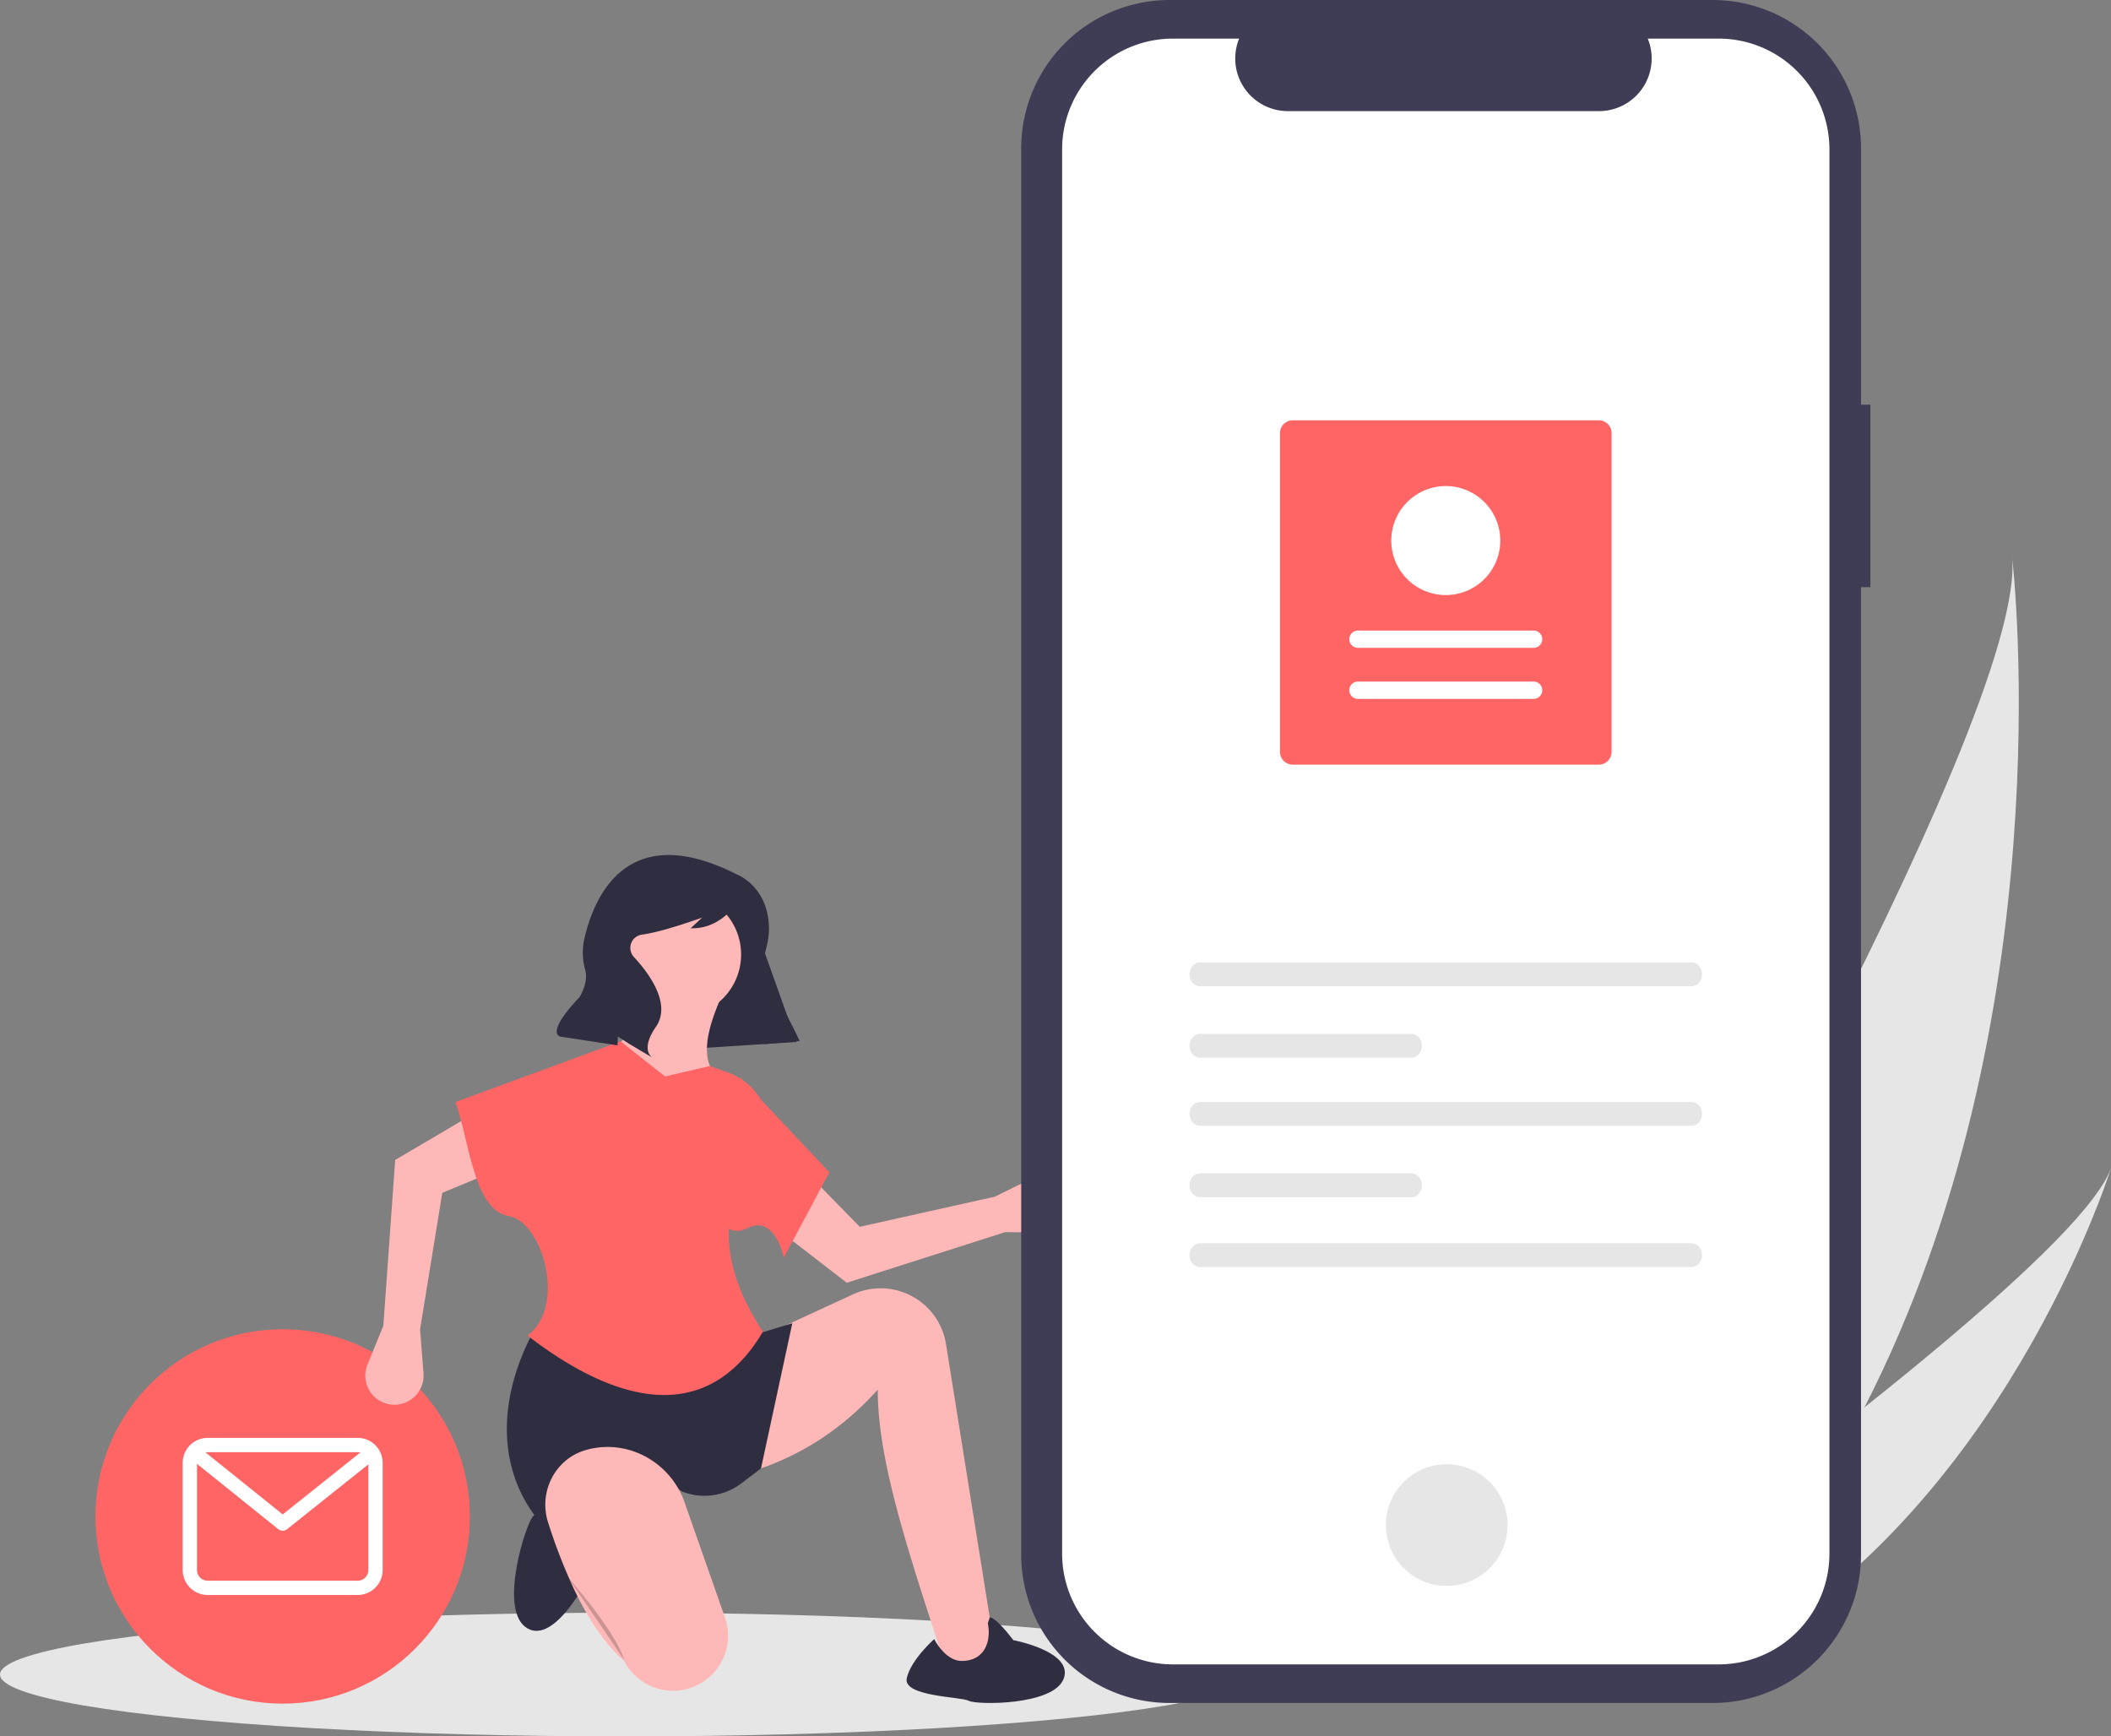<svg id="a7911dd8-4c59-47c4-8e89-f08275b909c0" data-name="Layer 1" xmlns="http://www.w3.org/2000/svg" width="902.097" height="742.063" viewBox="0 0 902.097 742.063"><rect x="0" y="0" width="902.097" height="742.063" fill="#808080" stroke="none"/><path d="M945.695,680.396c-18.173,35.465-41.224,69.764-70.389,100.808-.648.701-1.302,1.384-1.962,2.079l-69.101-32.713c.423-.702.886-1.491,1.385-2.353,29.683-50.787,208.865-360.591,203.203-430.758C1009.49,323.246,1030.729,514.628,945.695,680.396Z" transform="translate(-148.951 -78.969)" fill="#e6e6e6"/><path d="M888.637,787.515c-.967.55-1.959,1.088-2.957,1.608l-51.838-24.541c.725-.514,1.569-1.122,2.539-1.806,15.881-11.403,63.105-45.613,109.314-82.38,49.658-39.511,98.152-81.964,105.354-102.228C1049.586,582.814,1004.134,724.065,888.637,787.515Z" transform="translate(-148.951 -78.969)" fill="#e6e6e6"/><ellipse cx="267" cy="715.627" rx="267" ry="26.436" fill="#e6e6e6"/><circle cx="120.802" cy="648.051" r="80" fill="#ff6565"/><path d="M301.799,693.448H237.708a10.694,10.694,0,0,0-10.682,10.682v45.779A10.694,10.694,0,0,0,237.708,760.591h64.091a10.694,10.694,0,0,0,10.682-10.682v-45.779A10.694,10.694,0,0,0,301.799,693.448Zm0,6.104a4.557,4.557,0,0,1,1.134.148l-33.172,26.461-32.978-26.515a4.581,4.581,0,0,1,.925-.094Zm0,54.935H237.708a4.583,4.583,0,0,1-4.578-4.578v-45.368l34.711,27.909a3.052,3.052,0,0,0,3.815.007l34.72-27.697v45.149A4.583,4.583,0,0,1,301.799,754.487Z" transform="translate(-148.951 -78.969)" fill="#fff"/><polygon points="340.407 445.28 275.039 449.483 257.506 387.422 314.96 373.958 340.407 445.28" fill="#2f2e41"/><path d="M578.492,605.52l17.9.147a12.454,12.454,0,0,0,12.398-14.43v0a12.454,12.454,0,0,0-17.807-9.191L574.103,590.375l-57.737,12.876L491.631,577.962l-14.208,23.401,33.378,25.788Z" transform="translate(-148.951 -78.969)" fill="#ffb8b8"/><path d="M575.137,790.458l-21.09,4.056c-14.405-45.409-30.013-88.411-30.012-121.67C503.649,695.533,478.369,708.513,448.6,712.59l3.245-50.29,24.334-12.978,37.243-17.189a28.281,28.281,0,0,1,10.365-2.564h0a28.281,28.281,0,0,1,29.412,23.773Z" transform="translate(-148.951 -78.969)" fill="#ffb8b8"/><path d="M571.892,770.18s2.022-.857,10.098,9.711c0,0,25.79,4.802,21.525,16.432s-37.426,11.264-40.577,9.487-28.233-1.74-26.499-9.641,11.725-16.732,11.725-16.732,4.594,9.308,11.734,9.347c9.561.052,12.805-8.059,11.183-16.17C571.066,772.538,571.954,770.229,571.892,770.18Z" transform="translate(-148.951 -78.969)" fill="#2f2e41"/><path d="M409.611,742.522s3.16,8.637-11.066,13.841c0,0-13.954,26.419-25.156,17.843s.423-44.511,3.421-47.336,11.451-30.112,19.456-25.551,14.225,18.414,14.225,18.414-25.775,8.277-13.582,27.435C396.91,747.169,402.226,747.528,409.611,742.522Z" transform="translate(-148.951 -78.969)" fill="#2f2e41"/><circle cx="290.139" cy="407.908" r="26.561" fill="#ffb8b8"/><path d="M461.984,557.257H415.749l-9.734-28.39c16.875-5.151,12.933-19.778,9.734-34.068H461.984c-8.963,17.877-20.099,43.178,1.622,47.857Z" transform="translate(-148.951 -78.969)" fill="#ffb8b8"/><path d="M474.151,706.506l-8.406,6.388a26.031,26.031,0,0,1-25.662,3.345h0c-24.075-18.046-43.711-12.638-59.213,14.6-18.594-20.985-20.65-51.379-4.056-82.736l92.064,2.028,18.656-5.678Z" transform="translate(-148.951 -78.969)" fill="#2f2e41"/><path d="M443.49,800.485l0,0a23.507,23.507,0,0,1-27.82-11.721c-8.274-7.287-15.255-17.721-21.309-30.409A235.352,235.352,0,0,1,383.194,729.672c-4.19-12.94,2.816-27.077,15.855-30.948q.582-.173,1.177-.326c17.406-4.469,35.281,5.571,41.231,22.528l17.301,49.308A23.507,23.507,0,0,1,443.49,800.485Z" transform="translate(-148.951 -78.969)" fill="#ffb8b8"/><path d="M391.415,752.741s20.278,22.712,24.334,35.69" transform="translate(-148.951 -78.969)" opacity="0.2"/><path d="M312.768,645.555l-6.787,16.564a12.454,12.454,0,0,0,8.791,16.872h0a12.454,12.454,0,0,0,15.149-13.118l-1.462-18.767,9.496-58.388,32.669-13.57-16.448-21.885-36.343,21.409Z" transform="translate(-148.951 -78.969)" fill="#ffb8b8"/><path d="M474.962,648.104c-23.306,39.147-60.787,32.277-100.581,1.622,16.782-12.548,6.489-48.668-8.111-51.101-15.098-2.516-16.913-33.392-22.712-48.668l70.569-25.956,19.062,15.006,19.062-4.461,7.815,2.773a26.42,26.42,0,0,1,17.582,24.537C461.633,584.991,449.778,609.671,474.962,648.104Z" transform="translate(-148.951 -78.969)" fill="#ff6565"/><path d="M483.884,616.47s-3.592-18.52-15.382-12.707-12.602-10.41-12.602-10.41l9.328-53.94,38.123,40.557Z" transform="translate(-148.951 -78.969)" fill="#ff6565"/><path d="M463.898,452.693s13.461,5.048,13.649,22.968a32.348,32.348,0,0,1-1.275,8.911c-.905,3.285-1.671,10.424,4.134,20a184.663,184.663,0,0,1,10.248,19.271h0l-15.219,1.333-2.291-25.23a125.125,125.125,0,0,0-8.624-35.619l-.096-.238s-7.083,12.063-20.339,11.572l4.909-4.559s-16.662,6.107-25.703,7.282a5.719,5.719,0,0,0-3.528,9.479q.079.088.161.176c5.47,5.891,16.341,19.567,9.328,29.736s-1.438,13.22-1.438,13.22L417.611,524.931l-4.629-3.016-.14,3.787-24.512-3.752s-6.593-1.192,8.205-16.762c0,0,3.982-6.112,2.541-11.563a27.211,27.211,0,0,1-.563-12.755C402.352,463.238,416.142,428.412,463.898,452.693Z" transform="translate(-148.951 -78.969)" fill="#2f2e41"/><path id="b82a9922-ead1-40af-af3b-f133b244cde7" data-name="Path 33" d="M948.228,251.914h-4v-109.545a63.4,63.4,0,0,0-63.4-63.4h-232.087a63.4,63.4,0,0,0-63.4,63.4v600.974a63.4,63.4,0,0,0,63.4,63.4h232.086a63.4,63.4,0,0,0,63.4-63.4V329.89h4Z" transform="translate(-148.951 -78.969)" fill="#3f3d56"/><path id="b2a7827b-2d2c-407d-93be-35e4c67116bc" data-name="Path 34" d="M883.386,95.462h-30.295a22.495,22.495,0,0,1-20.828,30.994h-132.959a22.495,22.495,0,0,1-20.827-30.991h-28.3a47.348,47.348,0,0,0-47.348,47.348v600.089a47.348,47.348,0,0,0,47.348,47.348H883.377a47.348,47.348,0,0,0,47.348-47.348v-0h0v-600.092a47.348,47.348,0,0,0-47.348-47.348h.009Z" transform="translate(-148.951 -78.969)" fill="#fff"/><circle id="e6b07811-3d0f-4972-ba4c-46b0c6566e33" data-name="Ellipse 7" cx="618.231" cy="651.746" r="26" fill="#e6e6e6"/><path d="M661.706,490.267c-2.458,0-4.458,2.283-4.458,5.088s2,5.088,4.458,5.088H871.848c2.458,0,4.458-2.283,4.458-5.088s-2-5.088-4.458-5.088Z" transform="translate(-148.951 -78.969)" fill="#e6e6e6"/><path d="M661.706,610.267c-2.458,0-4.458,2.283-4.458,5.088s2,5.088,4.458,5.088H871.848c2.458,0,4.458-2.283,4.458-5.088s-2-5.088-4.458-5.088Z" transform="translate(-148.951 -78.969)" fill="#e6e6e6"/><path d="M661.706,520.794c-2.458,0-4.458,2.283-4.458,5.088s2,5.088,4.458,5.088h90.425c2.458,0,4.458-2.283,4.458-5.088s-2-5.088-4.458-5.088Z" transform="translate(-148.951 -78.969)" fill="#e6e6e6"/><path d="M661.706,549.893c-2.458,0-4.458,2.283-4.458,5.088s2,5.088,4.458,5.088H871.848c2.458,0,4.458-2.283,4.458-5.088s-2-5.088-4.458-5.088Z" transform="translate(-148.951 -78.969)" fill="#e6e6e6"/><path d="M661.706,580.42c-2.458,0-4.458,2.283-4.458,5.088s2,5.088,4.458,5.088h90.425c2.458,0,4.458-2.283,4.458-5.088s-2-5.088-4.458-5.088Z" transform="translate(-148.951 -78.969)" fill="#e6e6e6"/><path d="M701.377,258.596H832.19a5.457,5.457,0,0,1,5.451,5.451V400.283a5.457,5.457,0,0,1-5.451,5.451H701.377a5.457,5.457,0,0,1-5.451-5.451V264.046A5.457,5.457,0,0,1,701.377,258.596Z" transform="translate(-148.951 -78.969)" fill="#ff6565"/><path d="M804.317,377.639a3.7,3.7,0,1,0,0-7.401h-75.066a3.7,3.7,0,1,0,0,7.401Z" transform="translate(-148.951 -78.969)" fill="#fff"/><path d="M804.317,355.837a3.7,3.7,0,0,0,0-7.401h-75.066a3.7,3.7,0,1,0,0,7.401Z" transform="translate(-148.951 -78.969)" fill="#fff"/><path d="M766.783,286.69a23.293,23.293,0,1,1-23.293,23.293A23.319,23.319,0,0,1,766.783,286.69Z" transform="translate(-148.951 -78.969)" fill="#fff"/></svg>